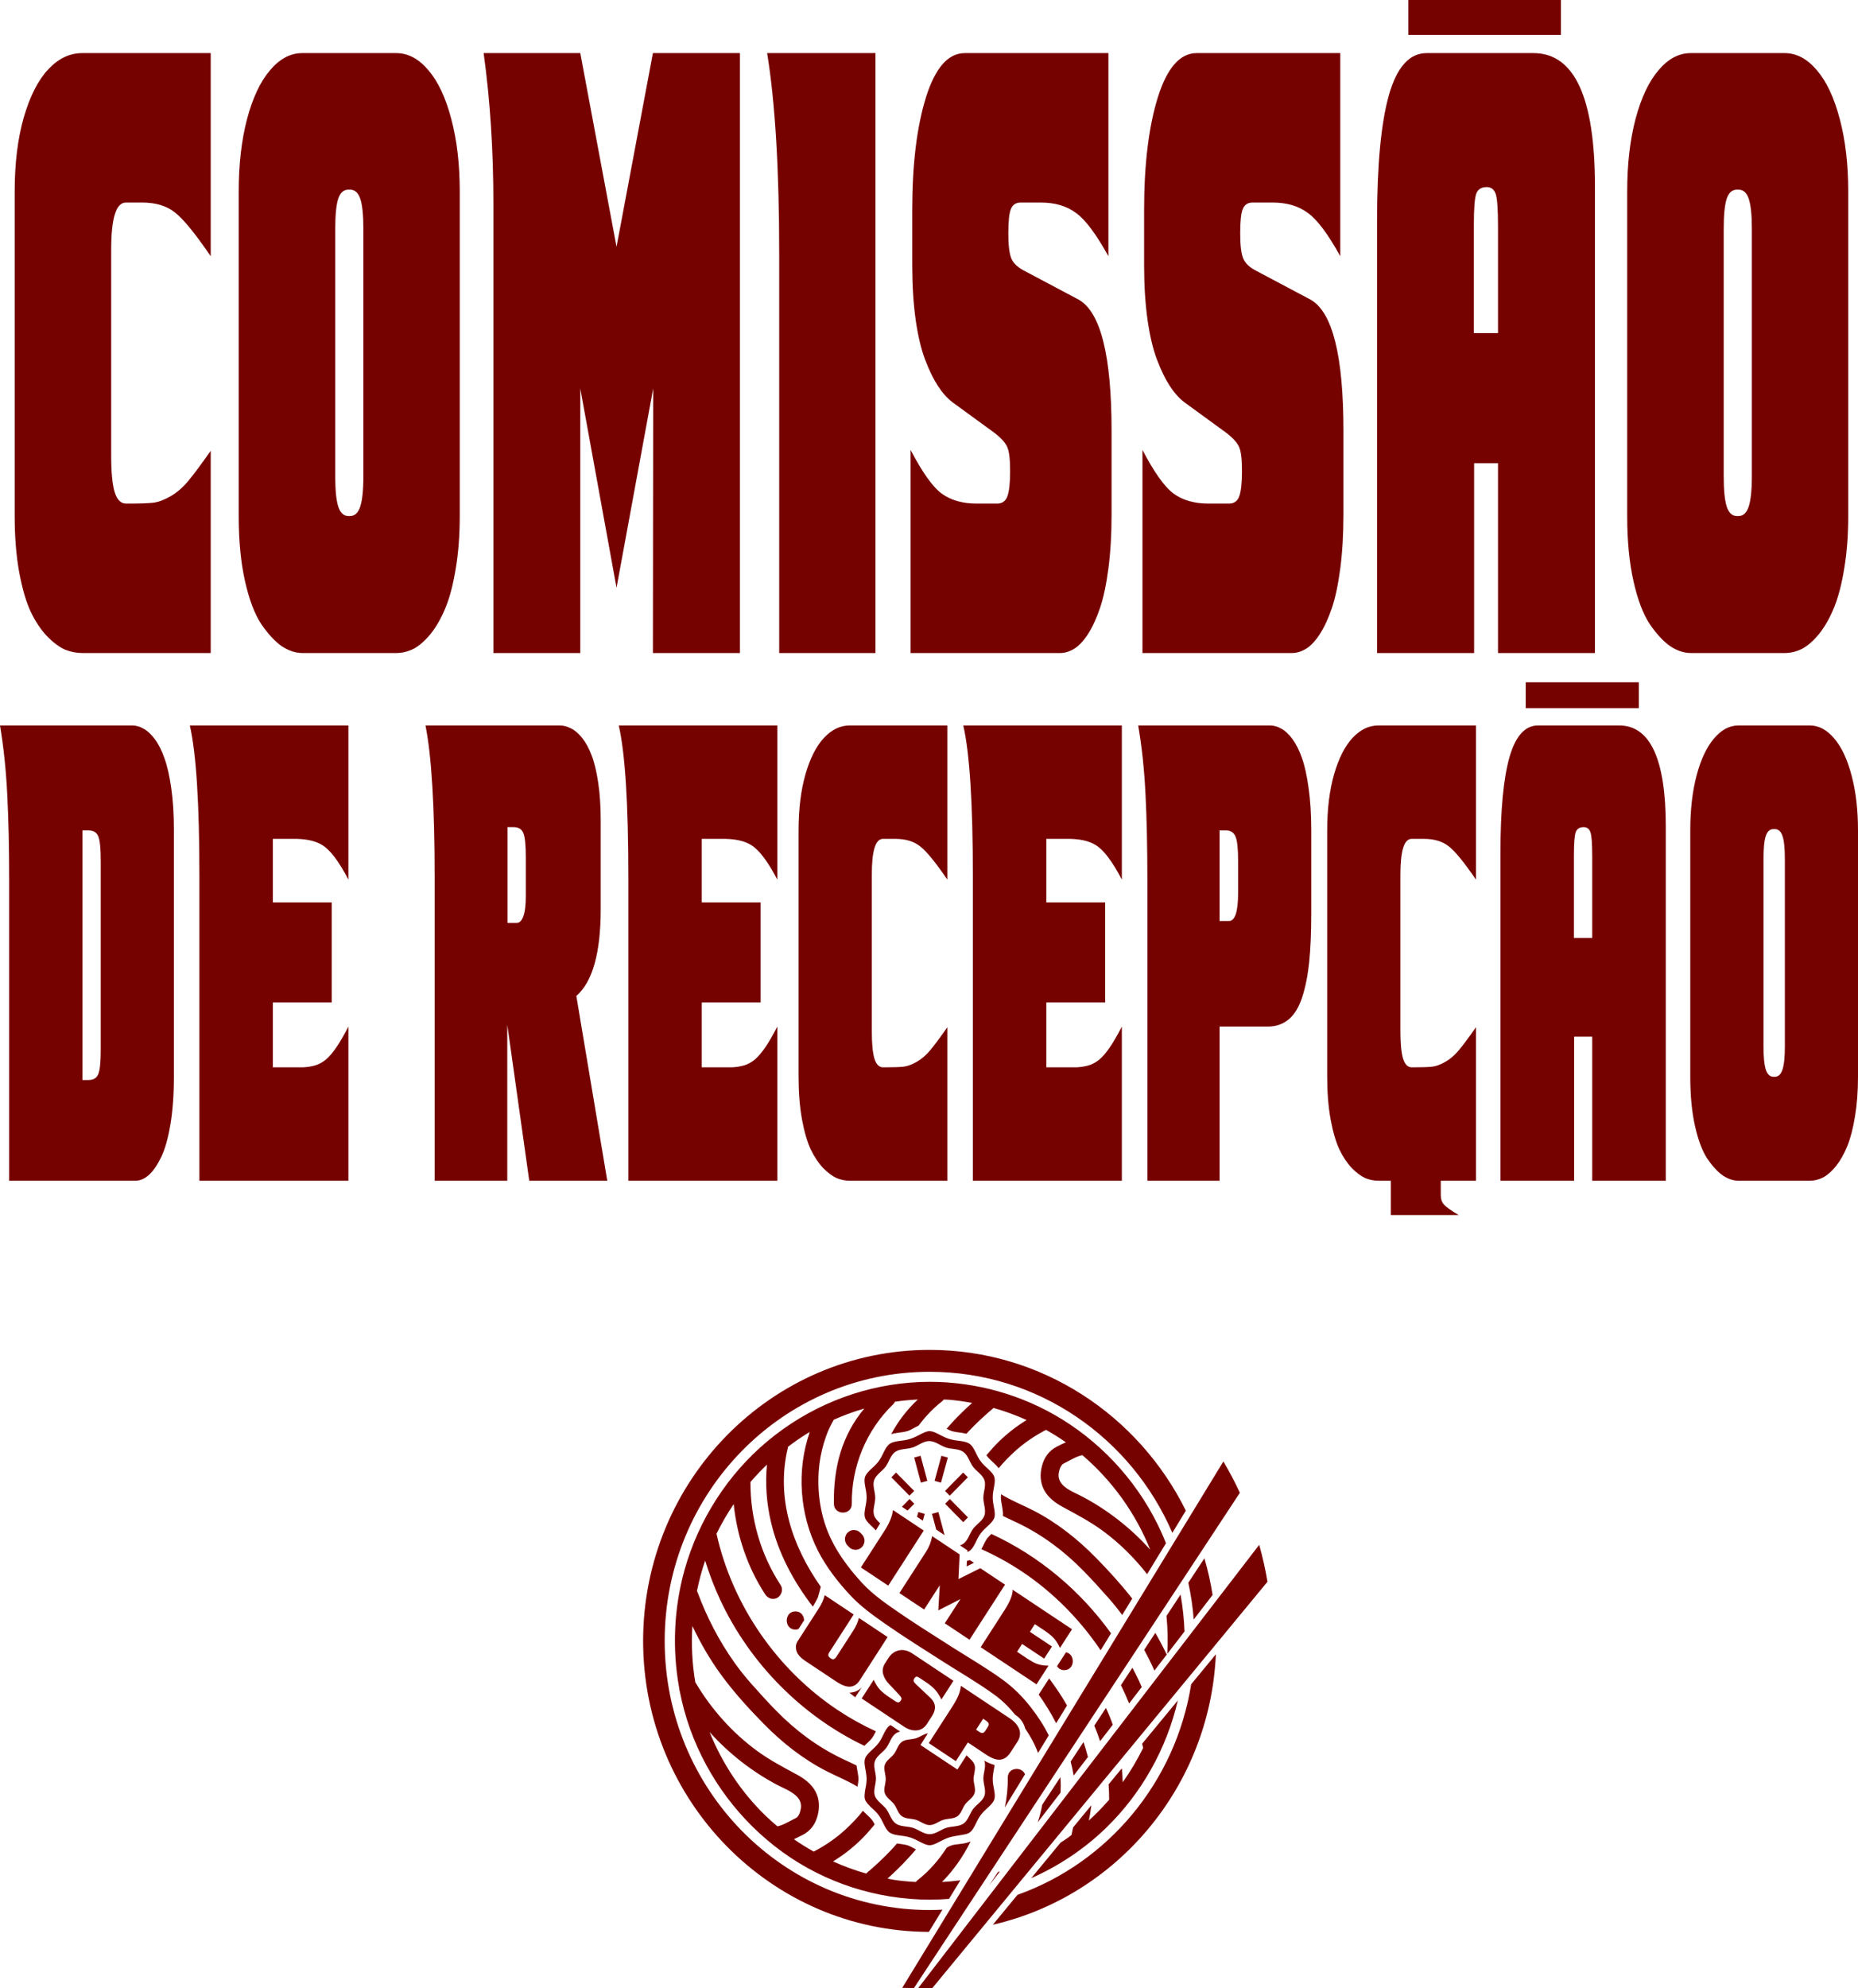 <svg width="387" height="414" viewBox="0 0 387 414" fill="none" xmlns="http://www.w3.org/2000/svg">
<path d="M3.058 107.449V39.849C3.058 34.007 3.687 28.881 4.945 24.47C6.222 20.058 7.919 16.72 10.035 14.455C12.15 12.189 14.514 11.057 17.126 11.057H43.89V53.351C40.63 48.583 38.143 45.542 36.427 44.231C34.712 42.86 32.433 42.174 29.593 42.174H26.247C25.18 42.174 24.398 43.009 23.903 44.678C23.407 46.287 23.159 48.761 23.159 52.099V94.931C23.159 98.329 23.398 100.832 23.874 102.442C24.37 104.051 25.161 104.856 26.247 104.856H26.791C29.116 104.856 30.813 104.796 31.881 104.677C32.948 104.558 34.159 104.111 35.512 103.336C36.866 102.561 38.105 101.488 39.229 100.117C40.373 98.746 41.927 96.659 43.89 93.858V135.973H17.126C15.925 135.973 14.724 135.735 13.523 135.258C12.341 134.722 11.102 133.798 9.806 132.486C8.51 131.115 7.375 129.416 6.403 127.389C5.431 125.303 4.63 122.561 4.001 119.163C3.372 115.705 3.058 111.801 3.058 107.449ZM49.723 107.449V39.849C49.723 34.186 50.305 29.149 51.468 24.738C52.65 20.326 54.241 16.958 56.243 14.633C58.245 12.249 60.484 11.057 62.963 11.057H82.521C84.999 11.057 87.239 12.249 89.241 14.633C91.242 16.958 92.825 20.326 93.987 24.738C95.169 29.149 95.76 34.186 95.76 39.849V107.449C95.76 111.443 95.484 115.079 94.931 118.358C94.397 121.637 93.692 124.349 92.815 126.495C91.938 128.641 90.909 130.459 89.727 131.95C88.564 133.38 87.382 134.424 86.181 135.079C84.98 135.675 83.76 135.973 82.521 135.973H62.963C61.552 135.973 60.122 135.497 58.673 134.543C57.244 133.529 55.833 132.009 54.441 129.982C53.05 127.896 51.916 124.915 51.039 121.041C50.162 117.166 49.723 112.635 49.723 107.449ZM69.825 99.133C69.825 102.114 70.044 104.26 70.483 105.571C70.921 106.823 71.617 107.449 72.57 107.449H72.914C73.867 107.449 74.562 106.823 75.001 105.571C75.459 104.26 75.687 102.114 75.687 99.133V47.718C75.687 44.737 75.468 42.621 75.03 41.369C74.61 40.117 73.905 39.492 72.914 39.492H72.57C71.579 39.492 70.874 40.117 70.454 41.369C70.035 42.621 69.825 44.737 69.825 47.718V99.133ZM100.736 11.057H120.866L128.415 51.384L135.992 11.057H154.121V135.973H135.992L136.049 80.892L128.415 122.382L120.866 80.892V135.973H102.766V42.353C102.766 31.265 102.089 20.833 100.736 11.057ZM159.783 11.057H182.344V135.973H162.299V52.994C162.299 35.289 161.46 21.31 159.783 11.057ZM189.664 135.973V93.679C192.123 98.388 194.296 101.428 196.183 102.799C198.09 104.17 200.501 104.856 203.418 104.856H207.678C208.746 104.856 209.461 104.349 209.823 103.336C210.204 102.323 210.395 100.564 210.395 98.06C210.395 95.676 210.204 94.037 209.823 93.142C209.461 92.248 208.593 91.264 207.221 90.192L198.385 83.753C197.299 82.919 196.288 81.786 195.354 80.356C194.42 78.925 193.534 77.107 192.695 74.901C191.856 72.695 191.198 69.924 190.722 66.585C190.245 63.187 190.007 59.402 190.007 55.229V43.694C190.007 34.216 190.96 26.407 192.866 20.267C194.792 14.127 197.489 11.057 200.959 11.057H230.868V53.351C228.295 48.702 226.036 45.691 224.091 44.32C222.166 42.889 219.726 42.174 216.771 42.174H212.596C211.605 42.174 210.929 42.621 210.566 43.515C210.204 44.35 210.023 46.049 210.023 48.612C210.023 51.116 210.242 52.874 210.681 53.888C211.138 54.901 212.091 55.766 213.54 56.481L224.663 62.383C229.238 64.946 231.526 74.037 231.526 89.655V107.181C231.526 111.294 231.307 115.02 230.868 118.358C230.43 121.696 229.848 124.439 229.124 126.585C228.4 128.731 227.561 130.549 226.608 132.039C225.674 133.47 224.721 134.483 223.748 135.079C222.776 135.675 221.794 135.973 220.803 135.973L189.664 135.973ZM237.96 135.973V93.679C240.419 98.388 242.592 101.428 244.479 102.799C246.385 104.17 248.797 104.856 251.713 104.856H255.974C257.042 104.856 257.756 104.349 258.119 103.336C258.5 102.323 258.69 100.564 258.69 98.06C258.69 95.676 258.5 94.037 258.119 93.142C257.756 92.248 256.889 91.264 255.517 90.192L246.681 83.753C245.594 82.919 244.584 81.786 243.65 80.356C242.716 78.925 241.829 77.107 240.991 74.901C240.152 72.695 239.494 69.924 239.018 66.585C238.541 63.187 238.303 59.402 238.303 55.229V43.694C238.303 34.216 239.256 26.407 241.162 20.267C243.088 14.127 245.785 11.057 249.254 11.057H279.164V53.351C276.591 48.702 274.331 45.691 272.387 44.32C270.462 42.889 268.022 42.174 265.067 42.174H260.892C259.901 42.174 259.224 42.621 258.862 43.515C258.5 44.35 258.319 46.049 258.319 48.612C258.319 51.116 258.538 52.874 258.976 53.888C259.434 54.901 260.387 55.766 261.836 56.481L272.959 62.383C277.534 64.946 279.822 74.037 279.822 89.655V107.181C279.822 111.294 279.602 115.02 279.164 118.358C278.726 121.696 278.144 124.439 277.42 126.585C276.695 128.731 275.857 130.549 274.903 132.039C273.969 133.47 273.016 134.483 272.044 135.079C271.072 135.675 270.09 135.973 269.099 135.973L237.96 135.973ZM286.827 135.973V46.019C286.827 34.395 287.647 25.662 289.286 19.82C290.945 13.978 293.566 11.057 297.15 11.057H319.396C327.936 11.057 332.206 20.297 332.206 38.776V135.973H312.019V96.451H307.043V135.973H286.827ZM306.986 69.357H312.019V47.182C312.019 43.545 311.857 41.28 311.533 40.386C311.209 39.432 310.589 38.955 309.674 38.955C308.568 38.955 307.844 39.402 307.501 40.296C307.158 41.191 306.986 43.366 306.986 46.824V69.357ZM338.926 107.449V39.849C338.926 34.186 339.508 29.149 340.67 24.738C341.852 20.326 343.444 16.958 345.445 14.633C347.447 12.249 349.687 11.057 352.165 11.057H371.724C374.202 11.057 376.442 12.249 378.443 14.633C380.445 16.958 382.027 20.326 383.19 24.738C384.372 29.149 384.963 34.186 384.963 39.849V107.449C384.963 111.443 384.686 115.079 384.134 118.358C383.6 121.637 382.895 124.349 382.018 126.495C381.141 128.641 380.111 130.459 378.929 131.95C377.767 133.38 376.585 134.424 375.384 135.079C374.183 135.675 372.963 135.973 371.724 135.973H352.165C350.755 135.973 349.325 135.497 347.876 134.543C346.446 133.529 345.036 132.009 343.644 129.982C342.253 127.896 341.118 124.915 340.241 121.041C339.365 117.166 338.926 112.635 338.926 107.449ZM359.028 99.133C359.028 102.114 359.247 104.26 359.685 105.571C360.124 106.823 360.82 107.449 361.773 107.449H362.116C363.069 107.449 363.765 106.823 364.204 105.571C364.661 104.26 364.89 102.114 364.89 99.133V47.718C364.89 44.737 364.671 42.621 364.232 41.369C363.813 40.117 363.108 39.492 362.116 39.492H361.773C360.782 39.492 360.076 40.117 359.657 41.369C359.237 42.621 359.028 44.737 359.028 47.718V99.133Z" fill="#760200"/>
<path d="M0 151.051H27.516C28.34 151.051 29.136 151.277 29.903 151.73C30.684 152.137 31.465 152.861 32.246 153.901C33.028 154.942 33.7 156.276 34.264 157.905C34.843 159.488 35.313 161.569 35.675 164.148C36.037 166.681 36.218 169.554 36.218 172.766V224.203C36.218 227.913 35.979 231.215 35.501 234.11C35.024 236.961 34.387 239.222 33.592 240.896C32.811 242.525 31.957 243.769 31.031 244.629C30.12 245.443 29.172 245.85 28.188 245.85H1.91V183.013C1.91 176.589 1.779 170.775 1.519 165.573C1.259 160.37 0.752 155.53 0 151.051ZM17.165 224.882H18.402C19.443 224.882 20.13 224.475 20.463 223.66C20.81 222.846 20.984 221.127 20.984 218.503V179.28C20.984 176.657 20.81 174.937 20.463 174.123C20.13 173.309 19.443 172.902 18.402 172.902H17.165V224.882ZM39.538 151.051H72.565V183.148C70.583 179.348 68.768 176.951 67.118 175.955C65.672 175.051 63.617 174.621 60.956 174.666C60.594 174.666 60.225 174.666 59.849 174.666H56.833V187.899H69.093V208.731H56.833V222.235H59.849C60.456 222.235 61.028 222.235 61.563 222.235C62.084 222.235 62.59 222.235 63.082 222.235C64.037 222.19 64.898 222.054 65.665 221.828C66.431 221.602 67.176 221.195 67.9 220.607C68.623 219.973 69.354 219.114 70.091 218.028C70.829 216.942 71.654 215.517 72.565 213.753V245.85H41.534V182.606C41.534 167.315 40.868 156.797 39.538 151.051ZM88.623 151.051H116.53C117.354 151.051 118.15 151.255 118.917 151.662C119.698 152.024 120.472 152.68 121.239 153.63C122.005 154.58 122.671 155.801 123.235 157.294C123.799 158.742 124.255 160.642 124.602 162.994C124.949 165.302 125.123 167.948 125.123 170.934V189.256C125.123 198.394 123.43 204.434 120.045 207.374L126.49 245.85H110.237L105.658 213.346V245.85H90.533V182.741C90.533 167.993 89.896 157.43 88.623 151.051ZM105.701 192.174H107.654C108.204 192.174 108.653 191.721 109 190.816C109.347 189.866 109.521 188.441 109.521 186.541V178.602C109.521 175.978 109.347 174.259 109 173.445C108.667 172.63 107.98 172.223 106.938 172.223H105.701V192.174ZM128.877 151.051H161.905V183.148C159.923 179.348 158.107 176.951 156.458 175.955C155.011 175.051 152.957 174.621 150.295 174.666C149.933 174.666 149.564 174.666 149.188 174.666H146.172V187.899H158.433V208.731H146.172V222.235H149.188C149.796 222.235 150.367 222.235 150.903 222.235C151.423 222.235 151.93 222.235 152.422 222.235C153.376 222.19 154.237 222.054 155.004 221.828C155.771 221.602 156.516 221.195 157.239 220.607C157.962 219.973 158.693 219.114 159.431 218.028C160.169 216.942 160.993 215.517 161.905 213.753V245.85H130.873V182.606C130.873 167.315 130.208 156.797 128.877 151.051ZM166.331 224.203V172.902C166.331 168.468 166.809 164.578 167.764 161.23C168.733 157.882 170.021 155.349 171.626 153.63C173.232 151.911 175.026 151.051 177.008 151.051H197.319V183.148C194.845 179.529 192.957 177.222 191.655 176.227C190.353 175.186 188.625 174.666 186.469 174.666H183.93C183.12 174.666 182.527 175.299 182.151 176.566C181.775 177.788 181.587 179.665 181.587 182.198V214.703C181.587 217.281 181.768 219.182 182.129 220.403C182.505 221.624 183.106 222.235 183.93 222.235H184.343C186.108 222.235 187.395 222.19 188.205 222.099C189.015 222.009 189.934 221.67 190.961 221.082C191.988 220.493 192.928 219.679 193.782 218.639C194.65 217.598 195.829 216.015 197.319 213.888V245.85H177.008C176.097 245.85 175.185 245.669 174.274 245.307C173.377 244.9 172.436 244.199 171.453 243.204C170.469 242.163 169.608 240.874 168.87 239.336C168.132 237.752 167.525 235.671 167.048 233.093C166.57 230.469 166.331 227.505 166.331 224.203ZM200.639 151.051H233.667V183.148C231.685 179.348 229.869 176.951 228.22 175.955C226.773 175.051 224.719 174.621 222.057 174.666C221.696 174.666 221.327 174.666 220.951 174.666H217.934V187.899H230.195V208.731H217.934V222.235H220.951C221.558 222.235 222.13 222.235 222.665 222.235C223.186 222.235 223.692 222.235 224.184 222.235C225.139 222.19 226 222.054 226.766 221.828C227.533 221.602 228.278 221.195 229.001 220.607C229.725 219.973 230.455 219.114 231.193 218.028C231.931 216.942 232.756 215.517 233.667 213.753V245.85H202.636V182.606C202.636 167.315 201.97 156.797 200.639 151.051ZM237.074 151.051H264.503C265.327 151.051 266.123 151.277 266.89 151.73C267.671 152.137 268.445 152.861 269.212 153.901C269.978 154.942 270.644 156.276 271.208 157.905C271.772 159.488 272.228 161.569 272.575 164.148C272.937 166.681 273.118 169.554 273.118 172.766V190.274C273.118 194.209 272.973 197.58 272.684 200.385C272.394 203.144 271.91 205.564 271.23 207.645C270.55 209.726 269.61 211.265 268.409 212.26C267.223 213.255 265.754 213.753 264.004 213.753H254.022V245.85H238.983V183.013C238.983 176.272 238.853 170.391 238.593 165.369C238.347 160.303 237.841 155.53 237.074 151.051ZM254.022 191.766H255.975C257.248 191.766 257.884 189.821 257.884 185.931V179.28C257.884 176.702 257.703 175.005 257.342 174.191C256.995 173.332 256.315 172.902 255.302 172.902H254.022V191.766ZM276.438 224.203V172.902C276.438 168.468 276.915 164.578 277.87 161.23C278.839 157.882 280.127 155.349 281.733 153.63C283.339 151.911 285.132 151.051 287.114 151.051H307.426V183.148C304.952 179.529 303.064 177.222 301.762 176.227C300.46 175.186 298.731 174.666 296.576 174.666H294.037C293.227 174.666 292.633 175.299 292.257 176.566C291.881 177.788 291.693 179.665 291.693 182.198V214.703C291.693 217.281 291.874 219.182 292.236 220.403C292.612 221.624 293.212 222.235 294.037 222.235H294.449C296.214 222.235 297.501 222.19 298.312 222.099C299.122 222.009 300.04 221.67 301.068 221.082C302.095 220.493 303.035 219.679 303.889 218.639C304.757 217.598 305.936 216.015 307.426 213.888V245.85H287.114C286.203 245.85 285.291 245.669 284.38 245.307C283.483 244.9 282.543 244.199 281.559 243.204C280.575 242.163 279.715 240.874 278.977 239.336C278.239 237.752 277.631 235.671 277.154 233.093C276.677 230.469 276.438 227.505 276.438 224.203ZM312.525 245.85V177.584C312.525 168.762 313.147 162.135 314.391 157.701C315.65 153.268 317.639 151.051 320.359 151.051H337.242C343.723 151.051 346.963 158.063 346.963 172.087V245.85H331.643V215.856H327.867V245.85H312.525ZM327.824 195.295H331.643V178.466C331.643 175.707 331.52 173.987 331.274 173.309C331.028 172.585 330.558 172.223 329.864 172.223C329.024 172.223 328.475 172.562 328.214 173.241C327.954 173.919 327.824 175.571 327.824 178.195L327.824 195.295ZM352.063 224.203V172.902C352.063 168.604 352.504 164.781 353.386 161.434C354.283 158.086 355.491 155.53 357.01 153.766C358.53 151.956 360.229 151.051 362.11 151.051H376.953C378.833 151.051 380.533 151.956 382.052 153.766C383.571 155.53 384.772 158.086 385.655 161.434C386.552 164.781 387 168.604 387 172.902V224.203C387 227.234 386.79 229.994 386.371 232.482C385.966 234.97 385.43 237.028 384.765 238.657C384.099 240.286 383.318 241.665 382.421 242.796C381.539 243.882 380.642 244.674 379.73 245.171C378.819 245.624 377.893 245.85 376.953 245.85H362.11C361.039 245.85 359.954 245.488 358.855 244.764C357.77 243.995 356.699 242.842 355.643 241.303C354.587 239.72 353.726 237.458 353.061 234.518C352.396 231.577 352.063 228.139 352.063 224.203ZM367.318 217.892C367.318 220.154 367.484 221.783 367.817 222.778C368.15 223.728 368.678 224.203 369.401 224.203H369.661C370.385 224.203 370.913 223.728 371.246 222.778C371.593 221.783 371.766 220.154 371.766 217.892V178.873C371.766 176.611 371.6 175.005 371.267 174.055C370.949 173.105 370.414 172.63 369.661 172.63H369.401C368.649 172.63 368.114 173.105 367.795 174.055C367.477 175.005 367.318 176.611 367.318 178.873V217.892Z" fill="#760200"/>
<path d="M325.122 0H293.334V7.266H325.122V0Z" fill="#760200"/>
<path d="M300.097 241.131C298.143 241.131 289.692 241.131 289.692 241.131C289.692 241.131 289.692 242.471 289.692 245.22L289.692 253H303.835C302.24 252.052 301.223 251.329 300.785 250.831C300.326 250.332 300.097 249.67 300.097 248.844L300.096 247.872L300.097 241.131Z" fill="#760200"/>
<path d="M341.355 142.066H317.787V147.453H341.355V142.066Z" fill="#760200"/>
<g clip-path="url(#clip0_2440_60)">
<path fill-rule="evenodd" clip-rule="evenodd" d="M193.638 281.07C160.702 281.07 133.954 308.226 133.954 341.664C133.954 375.047 160.615 402.164 193.476 402.254L196.3 397.625C195.418 397.669 194.531 397.698 193.638 397.698C163.13 397.698 138.446 372.637 138.446 341.664C138.446 310.691 163.13 285.631 193.638 285.631C216.256 285.631 235.66 299.41 244.185 319.158L247 314.546C237.191 294.707 216.972 281.07 193.638 281.07ZM193.699 287.721C192.321 287.72 190.943 287.776 189.567 287.886C178.665 288.763 168.289 293.038 159.845 300.087C151.598 306.972 145.508 316.449 142.588 326.872C140.361 334.826 139.989 343.319 141.461 351.457C141.462 351.651 141.492 351.851 141.567 352.056C142.093 354.788 142.827 357.478 143.772 360.09C147.478 370.333 154.184 379.226 162.916 385.578C171.841 392.07 182.712 395.523 193.677 395.548C195.012 395.546 196.343 395.481 197.672 395.378L200.028 391.516C198.764 391.678 197.493 391.799 196.215 391.867C198.642 389.379 200.649 386.526 202.167 383.418C200.759 384.043 199.229 383.912 198.211 384.234C197.901 384.331 197.564 384.504 197.205 384.7C195.55 387.291 193.504 389.618 191.108 391.495C190.97 391.603 190.861 391.735 190.748 391.863C189.181 391.775 187.621 391.641 186.125 391.403C185.701 391.336 185.285 391.23 184.863 391.152C186.286 389.866 187.671 388.538 188.97 387.121C189.57 386.468 190.202 385.793 190.774 385.083C190.136 384.744 189.564 384.394 189.064 384.233C188.462 384.043 187.681 383.97 186.854 383.847C186.849 383.846 186.842 383.845 186.838 383.844C186.394 384.34 185.959 384.843 185.5 385.324C183.929 386.971 182.266 388.524 180.528 389.987C180.487 390.023 180.457 390.067 180.42 390.106C178.057 389.436 175.754 388.593 173.522 387.584C175.557 386.324 177.469 384.857 179.195 383.188C180.135 382.28 180.999 381.302 181.842 380.302C181.961 380.161 182.066 380.01 182.184 379.867C182.01 379.529 181.837 379.22 181.65 378.97C181.293 378.493 180.708 377.993 180.109 377.418C179.981 377.295 179.852 377.165 179.725 377.032C178.665 378.465 177.345 379.783 176.077 380.955C174.096 382.788 171.865 384.287 169.488 385.538C168.08 384.739 166.696 383.893 165.37 382.957C165.975 382.674 166.577 382.375 167.182 382.066C168.807 381.236 169.822 379.854 170.294 378.072C170.746 376.367 170.701 374.623 169.869 373.046C169.033 371.46 167.542 370.342 166.01 369.514C163.126 367.954 160.285 366.47 157.628 364.517C152.536 360.774 148.217 355.946 144.962 350.494C144.922 350.428 144.876 350.378 144.833 350.32C144.165 346.456 143.979 342.496 144.216 338.559C145.892 342.106 147.857 345.507 150.169 348.677C152.836 352.335 155.909 355.71 159.071 358.928C162.948 362.872 167.297 366.311 172.216 368.815C174.329 369.891 176.566 370.785 178.606 372.011C178.71 371.434 178.808 370.888 178.808 370.427C178.808 369.806 178.639 369.06 178.503 368.252C178.467 368.042 178.435 367.825 178.409 367.604C177.279 367.045 176.163 366.549 175.267 366.116C170.151 363.643 165.708 360.31 161.714 356.245C159.905 354.405 158.171 352.486 156.46 350.553C155.133 349.054 154.033 347.668 152.966 346.165C149.752 341.638 147.185 336.656 145.254 331.436C145.233 331.377 145.191 331.333 145.165 331.277C145.605 329.131 146.163 327.013 146.875 324.951C147.747 327.772 148.8 330.535 150.054 333.207C156.252 346.416 167.025 357.28 180.037 363.509C180.062 363.485 180.086 363.459 180.111 363.435C180.711 362.86 181.296 362.36 181.649 361.885C181.921 361.519 182.171 361.018 182.434 360.487C179.687 359.232 177.033 357.756 174.509 356.078C161.879 347.678 152.586 334.306 149.238 319.355C150.293 317.207 151.488 315.144 152.821 313.177C153.507 319.862 155.719 326.389 159.392 331.99C159.953 332.845 161.032 333.214 161.948 332.671C162.783 332.175 163.178 330.928 162.618 330.075C158.45 323.72 156.279 316.211 156.311 308.582C157.396 307.317 158.546 306.115 159.749 304.965C159.359 308.955 159.665 313.001 160.584 316.918C162.101 323.39 165.278 329.308 169.309 334.535C169.682 333.911 170.032 333.282 170.349 332.642C170.459 332.338 170.823 330.918 170.957 330.388C164.994 321.927 161.593 311.862 164.103 301.441C164.119 301.371 164.122 301.307 164.132 301.24C165.384 300.294 166.666 299.385 168.007 298.561C168.224 298.427 168.447 298.303 168.667 298.173C165.885 306.112 166.537 315.28 170.304 322.764C172.048 326.227 174.48 329.353 177.107 332.173C179.211 334.43 181.749 336.271 184.261 338.025C188.316 340.853 192.509 343.479 196.675 346.133C200.179 348.365 203.812 350.453 207.17 352.91C207.327 353.024 207.482 353.14 207.636 353.256C207.691 353.297 207.746 353.341 207.801 353.383C208.039 353.574 208.276 353.768 208.508 353.968C208.991 354.384 209.456 354.822 209.9 355.28C210.412 355.808 210.936 356.422 211.431 357.026C211.543 357.105 211.655 357.181 211.766 357.26L211.774 357.266L211.783 357.274C212.66 357.918 213.273 358.869 213.533 359.901C214.247 360.983 214.951 362.137 215.493 363.278C215.758 363.835 215.997 364.409 216.213 364.993L218.444 361.338C217.422 359.274 216.146 357.333 214.726 355.508C212.995 353.284 211.101 351.384 208.826 349.734C205.409 347.257 201.73 345.136 198.177 342.871C194.021 340.221 189.833 337.602 185.795 334.767C185.069 334.257 184.348 333.738 183.639 333.204C183.459 333.069 183.28 332.932 183.102 332.795C183.029 332.738 182.719 332.493 182.946 332.673C182.662 332.448 182.38 332.22 182.102 331.987C181.096 331.147 180.136 330.253 179.26 329.274C178.584 328.519 177.934 327.759 177.31 326.985L177.161 326.885L177.194 326.831C175.46 324.664 173.942 322.379 172.759 319.727C170.688 315.081 170.05 309.646 170.706 304.607C170.947 302.755 171.415 300.872 172.049 299.098C172.126 298.881 172.207 298.666 172.29 298.451C172.315 298.387 172.506 297.914 172.444 298.061C172.38 298.215 172.566 297.783 172.599 297.708C172.668 297.555 172.738 297.401 172.811 297.249C173.061 296.718 173.331 296.196 173.619 295.686C173.633 295.662 173.638 295.64 173.649 295.617C175.72 294.691 177.846 293.914 180.016 293.285C175.376 298.849 173.577 305.467 173.687 313.114C173.722 315.557 177.459 315.557 177.424 313.114C177.312 305.332 180.468 297.753 186.03 292.4C186.22 292.217 186.334 292.038 186.401 291.864C187.977 291.627 189.568 291.486 191.165 291.402L191.167 291.403C188.859 293.567 187.042 295.98 185.625 298.611C186.037 298.49 186.452 298.416 186.851 298.357C187.676 298.233 188.455 298.16 189.056 297.967L189.058 297.966L189.06 297.965C189.705 297.762 190.45 297.247 191.332 296.836C192.743 294.939 194.379 293.221 196.226 291.774C196.363 291.666 196.471 291.535 196.584 291.408C196.909 291.427 197.234 291.42 197.559 291.444C199.207 291.57 200.845 291.814 202.475 292.113C201.051 293.401 199.663 294.729 198.363 296.147C197.969 296.577 197.569 297.03 197.172 297.481C197.542 297.684 197.89 297.865 198.207 297.967C198.808 298.157 199.589 298.229 200.416 298.353C200.707 298.396 201.008 298.455 201.31 298.526C201.487 298.335 201.654 298.134 201.834 297.945C203.406 296.298 205.068 294.746 206.806 293.282C206.852 293.243 206.883 293.195 206.923 293.152C209.283 293.819 211.592 294.662 213.832 295.673C211.79 296.935 209.871 298.407 208.139 300.081C207.2 300.988 206.336 301.966 205.493 302.966C205.483 302.976 205.476 302.988 205.468 302.997C205.518 303.076 205.568 303.159 205.62 303.229C205.977 303.706 206.562 304.206 207.162 304.781C207.454 305.061 207.753 305.365 208.021 305.71C209.003 304.482 210.148 303.34 211.257 302.314C213.243 300.477 215.48 298.975 217.863 297.721C217.865 297.72 217.867 297.719 217.867 297.716C219.288 298.521 220.679 299.374 222.011 300.316C221.449 300.549 220.882 300.828 220.151 301.202C218.526 302.032 217.511 303.414 217.039 305.196C216.587 306.901 216.632 308.644 217.464 310.221C218.3 311.808 219.791 312.926 221.323 313.755C224.207 315.314 227.049 316.798 229.705 318.751C233.173 321.3 236.27 324.361 238.929 327.77L242.858 321.332C242.586 320.645 242.307 319.96 242.005 319.283C237.64 309.48 230.262 301.117 221.217 295.529C212.965 290.432 203.347 287.725 193.699 287.721ZM193.631 297.99C192.504 297.991 191.251 299.082 189.566 299.613C188.708 299.888 187.85 299.952 187.099 300.064C186.347 300.177 185.727 300.336 185.305 300.634C184.877 300.938 184.54 301.454 184.201 302.114C183.862 302.774 183.538 303.554 183.005 304.27C182.476 304.982 181.818 305.517 181.278 306.035C180.737 306.553 180.334 307.035 180.174 307.521L180.173 307.522C180.02 307.977 180.053 308.577 180.177 309.306C180.301 310.035 180.507 310.865 180.507 311.772C180.507 312.677 180.301 313.505 180.177 314.234C180.054 314.963 180.021 315.562 180.173 316.022L180.174 316.023C180.335 316.51 180.736 316.992 181.276 317.51C181.638 317.858 182.043 318.235 182.438 318.646C182.739 318.158 183.032 317.669 183.318 317.178C182.79 316.684 182.283 316.175 182.067 315.522C181.696 314.407 182.3 313.098 182.3 311.87C182.3 310.637 181.696 309.329 182.067 308.219C182.448 307.067 183.74 306.358 184.45 305.399C185.17 304.431 185.467 303.018 186.457 302.314C187.437 301.62 188.9 301.776 190.075 301.398C191.213 301.039 192.295 300.056 193.554 300.056C194.813 300.056 195.9 301.035 197.033 301.398C198.208 301.771 199.676 301.615 200.656 302.314C201.645 303.018 201.943 304.431 202.663 305.399C203.378 306.358 204.665 307.067 205.05 308.219C205.417 309.329 204.818 310.637 204.818 311.87C204.818 313.103 205.422 314.412 205.05 315.522C204.669 316.675 203.378 317.383 202.667 318.342C201.947 319.31 201.65 320.722 200.66 321.426C200.446 321.579 200.207 321.689 199.955 321.775L201.511 322.81L201.495 323.15C201.672 323.084 201.834 323.009 201.969 322.912C202.397 322.608 202.736 322.092 203.075 321.432C203.413 320.772 203.738 319.991 204.27 319.276C204.8 318.562 205.458 318.028 205.999 317.51C206.539 316.991 206.941 316.51 207.102 316.024L207.103 316.022L207.104 316.021C207.256 315.566 207.223 314.967 207.099 314.238C206.976 313.51 206.769 312.68 206.769 311.772C206.769 310.866 206.974 310.036 207.096 309.307C207.219 308.578 207.253 307.979 207.101 307.522C206.937 307.034 206.534 306.553 205.994 306.035C205.454 305.517 204.796 304.983 204.264 304.271L204.264 304.27C203.731 303.555 203.406 302.774 203.068 302.114C202.729 301.453 202.391 300.937 201.963 300.633C201.542 300.333 200.92 300.172 200.168 300.06C199.415 299.948 198.556 299.885 197.698 299.613L197.696 299.612C196.021 299.076 194.761 297.991 193.631 297.99ZM225.444 302.991C231.679 308.315 236.54 315.098 239.592 322.704C239.56 322.667 239.534 322.629 239.501 322.592C235.507 318.157 230.709 314.4 225.456 311.629C224.166 310.948 222.688 310.401 221.583 309.419C220.669 308.606 220.35 307.615 220.543 306.644C220.666 306.025 220.769 305.618 221.098 305.133C221.136 305.076 221.378 304.828 221.272 304.899C221.516 304.734 221.779 304.612 222.04 304.479C223.078 303.948 224.369 303.173 225.444 302.991ZM191.748 303.117L190.412 303.486L191.812 308.717L193.148 308.348L191.748 303.117ZM196.088 303.118L194.663 308.342L195.997 308.717L197.422 303.493L196.088 303.118ZM254.817 304.297L216.667 366.811L187.924 413.909C188.739 413.935 189.555 413.946 190.37 413.944L258.252 310.82C257.217 308.587 256.07 306.411 254.817 304.297ZM186.636 306.606L185.657 307.6L189.433 311.432L190.411 310.439L186.636 306.606ZM200.615 306.608L196.84 310.44L197.818 311.434L201.594 307.601L200.615 306.608ZM208.517 311.131C208.489 311.354 208.468 311.571 208.468 311.772C208.468 312.393 208.637 313.138 208.773 313.947C208.864 314.48 208.94 315.055 208.894 315.649C210.036 316.216 211.161 316.714 212.066 317.151C217.183 319.624 221.626 322.958 225.62 327.023C227.428 328.863 229.163 330.781 230.873 332.714C231.949 333.93 232.862 335.082 233.742 336.271L235.828 332.853C233.488 329.859 230.915 327.039 228.262 324.34C224.385 320.396 220.037 316.956 215.118 314.452C212.932 313.339 210.612 312.425 208.517 311.131ZM189.453 312.115L187.86 313.734L189.042 314.521L190.432 313.11L189.453 312.115ZM197.839 312.117L196.86 313.111L200.635 316.944L201.614 315.951L197.839 312.117ZM191.275 314.833L191.004 315.824L192.219 316.632L192.608 315.208L191.275 314.833ZM195.459 314.834L194.123 315.202L195.002 318.483L195.04 318.508L196.747 319.642L195.459 314.834ZM177.865 318.573C177.528 318.575 177.214 318.661 176.923 318.832C176.796 318.932 176.671 319.03 176.544 319.13C176.362 319.301 176.233 319.505 176.158 319.74C176.041 319.966 175.987 320.21 175.997 320.471C175.988 320.732 176.041 320.976 176.158 321.201C176.233 321.437 176.362 321.64 176.544 321.812C176.654 321.922 176.762 322.033 176.871 322.144C177.104 322.379 177.379 322.541 177.696 322.631C177.862 322.655 178.027 322.676 178.193 322.699C178.53 322.698 178.844 322.612 179.135 322.44C179.261 322.342 179.388 322.243 179.514 322.144C179.696 321.972 179.825 321.768 179.9 321.533C180.017 321.307 180.071 321.064 180.062 320.803C180.071 320.542 180.017 320.298 179.9 320.072C179.825 319.837 179.696 319.633 179.514 319.461C179.405 319.35 179.296 319.24 179.187 319.13C178.954 318.894 178.679 318.731 178.362 318.641C178.197 318.617 178.031 318.596 177.865 318.573ZM206.496 319.394C206.156 319.715 205.842 320.023 205.626 320.314C205.265 320.799 204.958 321.494 204.581 322.228C204.525 322.337 204.461 322.449 204.401 322.56C207.327 323.86 210.148 325.412 212.824 327.191C219.309 331.504 224.886 337.146 229.254 343.624L231.414 340.087C225.025 331.179 216.387 323.952 206.496 319.394ZM262.28 321.658L191.253 413.957C192.22 413.991 193.187 414.005 194.155 413.999L264 329.344C263.564 326.752 262.99 324.186 262.28 321.658ZM250.864 324.465L247.515 329.552C248.055 332.045 248.439 334.599 248.64 337.205L252.572 332.096C252.164 329.493 251.587 326.947 250.864 324.465ZM202.002 324.836C201.803 324.916 201.602 324.953 201.402 325.008L201.345 326.158L202.861 325.396C202.572 325.214 202.294 325.014 202.002 324.836ZM245.897 332.011L242.965 336.465C243.219 339.087 243.279 341.725 243.138 344.355L246.719 339.703C246.625 337.122 246.348 334.552 245.897 332.011ZM165.675 335.519C163.266 335.519 163.27 339.314 165.675 339.314C165.92 339.314 166.123 339.251 166.318 339.181C166.704 338.577 167.091 337.99 167.478 337.403C167.472 336.459 166.872 335.519 165.675 335.519ZM240.643 339.993L238.319 343.524C239.078 344.939 239.8 346.375 240.454 347.844L243.018 344.512C242.285 342.974 241.489 341.469 240.643 339.993ZM222.034 344.034L221.404 345.01L220.414 346.545L220.173 346.919C220.462 347.395 220.94 347.751 221.659 347.751C223.925 347.751 224.028 344.432 222.034 344.034ZM253.252 344.454L248.109 350.688C244.855 371.134 230.728 387.847 211.929 394.539L206.799 400.758C232.546 394.86 252.016 372.057 253.252 344.454ZM235.865 347.251L233.477 350.879C234.089 352.129 234.663 353.397 235.187 354.688L237.809 351.281C237.634 350.875 237.476 350.479 237.279 350.06C236.833 349.11 236.358 348.176 235.865 347.251ZM218.523 349.476L216.349 352.845C217.702 354.759 218.94 356.744 219.984 358.814L222.246 355.109C221.141 353.146 219.868 351.283 218.523 349.476ZM179.503 351.333C178.774 352.099 177.817 352.425 176.908 352.441L178.125 353.395L179.503 351.333ZM245.321 354.066C245.321 354.066 245.321 354.067 245.321 354.066ZM245.321 354.066L237.886 363.079C237.956 363.369 238.038 363.656 238.103 363.947C236.884 366.439 235.463 368.83 233.851 371.091C233.817 370.11 233.753 369.147 233.667 368.194L230.903 371.544C230.982 372.602 231.03 373.663 231.024 374.728C229.705 376.264 228.284 377.701 226.797 379.061C227.019 377.968 227.195 376.92 227.317 375.889L223.511 380.503C223.425 380.944 223.337 381.386 223.23 381.828C223.209 381.913 223.225 381.967 223.213 382.044C222.966 382.23 222.732 382.435 222.482 382.616C221.965 382.988 221.428 383.322 220.897 383.67L214.791 391.071C220.535 388.532 225.85 384.991 230.386 380.591C237.744 373.453 242.993 364.127 245.322 354.068L245.321 354.066ZM230.353 355.624L227.929 359.309C228.373 360.373 228.788 361.449 229.139 362.547L231.776 359.121C231.372 357.941 230.892 356.778 230.353 355.624ZM185.507 359.201C185.447 359.235 185.36 359.251 185.307 359.289C184.879 359.593 184.541 360.109 184.202 360.769C184.139 360.892 184.07 361.034 184.006 361.165C183.894 361.394 183.773 361.633 183.649 361.872C183.465 362.224 183.262 362.582 183.007 362.924C182.758 363.259 182.479 363.549 182.199 363.822C182.036 363.981 181.872 364.139 181.71 364.287C181.565 364.421 181.413 364.561 181.278 364.69C180.738 365.209 180.336 365.69 180.175 366.176L180.174 366.178L180.174 366.179C180.021 366.634 180.055 367.232 180.178 367.961C180.213 368.167 180.256 368.398 180.297 368.619C180.334 368.817 180.367 369.025 180.399 369.232C180.458 369.614 180.507 370.01 180.507 370.428C180.507 370.88 180.456 371.313 180.389 371.724C180.322 372.135 180.24 372.525 180.178 372.889C180.166 372.96 180.159 373.024 180.149 373.093C180.151 373.095 180.154 373.098 180.156 373.099C180.064 373.727 180.037 374.266 180.172 374.677L180.173 374.679C180.267 374.965 180.463 375.251 180.702 375.541C180.701 375.543 180.701 375.546 180.7 375.546C180.819 375.69 180.966 375.838 181.111 375.987C181.171 376.047 181.211 376.103 181.275 376.164C181.814 376.682 182.472 377.216 183.003 377.928L183.004 377.929C183.537 378.645 183.862 379.425 184.201 380.085C184.539 380.745 184.877 381.262 185.305 381.566C185.726 381.866 186.347 382.027 187.1 382.14C187.451 382.192 187.829 382.235 188.216 382.292C188.649 382.356 189.095 382.44 189.543 382.58C189.552 382.582 189.562 382.582 189.57 382.584L189.572 382.584C191.247 383.121 192.507 384.208 193.637 384.208C194.765 384.208 196.019 383.115 197.705 382.584C198.057 382.472 198.405 382.402 198.748 382.334C199.555 382.177 200.312 382.087 200.936 381.949C201.034 381.928 201.14 381.908 201.23 381.883C201.513 381.804 201.769 381.707 201.967 381.565L201.969 381.564C202.398 381.26 202.735 380.744 203.074 380.084C203.41 379.43 203.732 378.659 204.256 377.949C204.26 377.942 204.262 377.934 204.269 377.927C204.799 377.214 205.457 376.679 205.998 376.161C206.538 375.643 206.94 375.162 207.101 374.676L207.102 374.675L207.102 374.673C207.255 374.218 207.221 373.62 207.098 372.891C206.975 372.162 206.769 371.332 206.769 370.425C206.769 369.519 206.974 368.689 207.096 367.959C207.124 367.79 207.127 367.652 207.145 367.497C206.348 367.276 205.636 366.951 204.974 366.583C204.996 366.633 205.036 366.674 205.054 366.726C205.419 367.816 204.823 369.101 204.823 370.311C204.823 371.522 205.423 372.806 205.054 373.896C204.676 375.028 203.392 375.723 202.686 376.665C201.971 377.615 201.676 379.003 200.694 379.694C199.72 380.38 198.266 380.227 197.094 380.593C195.964 380.946 194.889 381.91 193.638 381.91C192.388 381.91 191.308 380.95 190.182 380.593C189.015 380.227 187.557 380.38 186.583 379.694C185.6 379.003 185.305 377.615 184.59 376.665C183.879 375.723 182.601 375.028 182.223 373.896C181.854 372.801 182.453 371.517 182.453 370.311C182.453 369.101 181.853 367.816 182.223 366.726C182.601 365.594 183.884 364.899 184.59 363.957C185.305 363.007 185.6 361.62 186.583 360.929C186.853 360.74 187.165 360.626 187.49 360.534C187.033 360.255 186.618 359.958 186.248 359.691L186.285 359.719L185.507 359.201ZM147.802 360.642C147.814 360.654 147.823 360.666 147.833 360.678C151.827 365.113 156.625 368.87 161.878 371.641C163.168 372.321 164.647 372.869 165.751 373.851C166.665 374.664 166.984 375.654 166.791 376.626C166.668 377.245 166.564 377.651 166.235 378.136C166.197 378.193 165.957 378.442 166.063 378.37C165.819 378.535 165.556 378.658 165.295 378.792C164.265 379.318 162.987 380.081 161.918 380.271C161.078 379.56 160.251 378.831 159.457 378.062C154.384 373.14 150.44 367.184 147.802 360.642ZM193.269 360.902C192.401 361.057 191.619 361.672 190.809 361.927C189.854 362.234 188.663 362.107 187.867 362.67C187.062 363.242 186.821 364.388 186.235 365.174C185.658 365.952 184.608 366.528 184.298 367.463C183.996 368.364 184.487 369.426 184.487 370.426C184.487 371.423 183.996 372.485 184.298 373.39C184.608 374.325 185.654 374.9 186.236 375.678C186.821 376.464 187.062 377.61 187.867 378.181C188.663 378.749 189.857 378.623 190.812 378.926C191.733 379.221 192.618 380.015 193.641 380.015C194.664 380.015 195.544 379.217 196.469 378.926C197.428 378.623 198.618 378.749 199.414 378.181C200.219 377.61 200.461 376.464 201.046 375.678C201.624 374.9 202.673 374.325 202.983 373.39C203.285 372.489 202.795 371.427 202.794 370.426C202.794 369.426 203.281 368.364 202.983 367.463C202.713 366.659 201.917 366.115 201.326 365.486L199.415 368.449L191.73 363.339L192.383 362.294C192.675 361.826 192.972 361.363 193.269 360.902ZM225.683 362.72L223.006 366.787C223.252 367.753 223.469 368.724 223.629 369.708L226.605 365.84C226.342 364.785 226.03 363.746 225.683 362.72ZM211.75 368.323C210.816 368.323 209.891 368.934 209.909 370.155C209.939 372.245 209.714 374.317 209.289 376.339L213.502 369.437C213.204 368.697 212.478 368.323 211.75 368.323ZM220.869 370.033L217.082 375.787C216.855 377.028 216.554 378.255 216.139 379.442L220.896 373.26C220.956 372.191 220.946 371.114 220.869 370.033ZM208.276 389.659C208.137 389.702 208 389.747 207.862 389.794L206.027 392.582L208.276 389.659Z" fill="#760200"/>
<path d="M185.99 314.418L192.405 318.687L185.012 330.16L179.312 326.367L184.224 318.746C185.271 317.12 185.86 315.677 185.99 314.418ZM194.153 319.851L199.877 323.66L199.637 328.792L204.178 326.522L209.333 329.952L201.939 341.425L196.785 337.994L200.061 332.947L195.435 335.312L195.744 330.073L192.484 335.132L187.337 331.707L192.878 323.109C193.534 322.091 193.959 321.005 194.153 319.851ZM210.91 331.002L223.285 339.237L220.782 343.121C220.335 342.167 219.842 341.424 219.302 340.893C218.83 340.423 218.094 339.858 217.093 339.2C216.958 339.11 216.82 339.018 216.679 338.924L215.548 338.172L214.516 339.774L219.11 342.831L217.485 345.352L212.892 342.295L211.838 343.929L212.969 344.681C213.196 344.832 213.41 344.975 213.611 345.108C213.806 345.238 213.996 345.365 214.18 345.487C214.541 345.72 214.874 345.918 215.179 346.082C215.484 346.246 215.795 346.382 216.112 346.491C216.432 346.595 216.773 346.673 217.134 346.726C217.495 346.778 217.916 346.811 218.395 346.825L215.891 350.709L204.265 342.972L209.197 335.318C210.39 333.468 210.961 332.029 210.91 331.002Z" fill="#760200"/>
<path d="M171.772 332.142L177.812 336.162L172.742 344.028C172.559 344.313 172.491 344.545 172.537 344.725C172.584 344.904 172.748 345.095 173.028 345.297C173.039 345.305 173.049 345.312 173.06 345.319C173.299 345.478 173.509 345.524 173.691 345.457C173.881 345.38 174.072 345.191 174.266 344.89L177.69 339.577C178.304 338.625 178.702 337.724 178.885 336.876L184.877 340.863L179.061 349.887C178.828 350.248 178.57 350.534 178.287 350.745C178.013 350.954 177.679 351.095 177.283 351.168C176.896 351.239 176.437 351.188 175.906 351.014C175.379 350.835 174.79 350.53 174.14 350.097L167.579 345.731C167.167 345.457 166.824 345.166 166.55 344.859C166.279 344.545 166.087 344.249 165.973 343.97C165.862 343.685 165.798 343.4 165.78 343.115C165.768 342.833 165.793 342.579 165.853 342.353C165.922 342.126 166.019 341.916 166.142 341.724L170.577 334.844C171.155 333.946 171.554 333.045 171.772 332.142ZM179.481 353.651L181.984 349.767C182.404 350.665 182.842 351.355 183.298 351.838C183.759 352.325 184.404 352.844 185.233 353.396L186.444 354.202C186.748 354.404 186.981 354.493 187.144 354.468C187.312 354.447 187.471 354.322 187.619 354.092C187.76 353.873 187.803 353.686 187.747 353.532C187.697 353.381 187.509 353.127 187.182 352.769L185.051 350.506C184.791 350.224 184.571 349.928 184.39 349.62C184.209 349.312 184.065 348.978 183.957 348.616C183.849 348.255 183.826 347.876 183.888 347.48C183.954 347.077 184.11 346.685 184.357 346.301L185.04 345.242C185.601 344.372 186.334 343.835 187.239 343.632C188.15 343.432 189.099 343.661 190.085 344.317L198.589 349.976L196.086 353.86C195.629 352.946 195.165 352.242 194.693 351.748C194.231 351.253 193.579 350.725 192.739 350.166L191.552 349.376C191.27 349.189 191.052 349.102 190.896 349.116C190.743 349.124 190.591 349.245 190.44 349.481C190.291 349.711 190.25 349.914 190.314 350.09C190.384 350.269 190.604 350.529 190.974 350.869L193.787 353.515C194.936 354.616 195.048 355.884 194.124 357.318L193.087 358.927C192.843 359.305 192.561 359.606 192.238 359.829C191.916 360.053 191.589 360.194 191.256 360.255C190.923 360.315 190.577 360.323 190.217 360.279C189.867 360.234 189.536 360.147 189.225 360.018C188.913 359.888 188.616 359.73 188.334 359.542L179.481 353.651ZM200.133 351.004L210.409 357.842C210.718 358.047 210.999 358.273 211.251 358.519C211.512 358.763 211.745 359.044 211.951 359.361C212.157 359.678 212.303 360.005 212.387 360.343C212.475 360.675 212.483 361.04 212.412 361.439C212.35 361.836 212.194 362.228 211.943 362.617L210.578 364.736C210.271 365.212 209.954 365.584 209.627 365.851C209.303 366.113 208.933 366.285 208.516 366.367C208.099 366.449 207.627 366.401 207.099 366.222C206.577 366.047 205.988 365.741 205.333 365.304L201.593 362.816L199.09 366.7L193.456 362.951L198.356 355.347C198.882 354.532 199.292 353.788 199.586 353.115C199.889 352.441 200.071 351.737 200.133 351.004ZM203.308 360.155L204.039 360.642C204.516 360.96 204.906 360.883 205.21 360.412L205.728 359.608C205.929 359.296 205.994 359.045 205.922 358.857C205.859 358.666 205.638 358.444 205.258 358.192L204.779 357.873L203.308 360.155Z" fill="#760200"/>
</g>
<defs>
<clipPath id="clip0_2440_60">
<rect width="142" height="145" fill="white" transform="translate(122 269)"/>
</clipPath>
</defs>
</svg>
